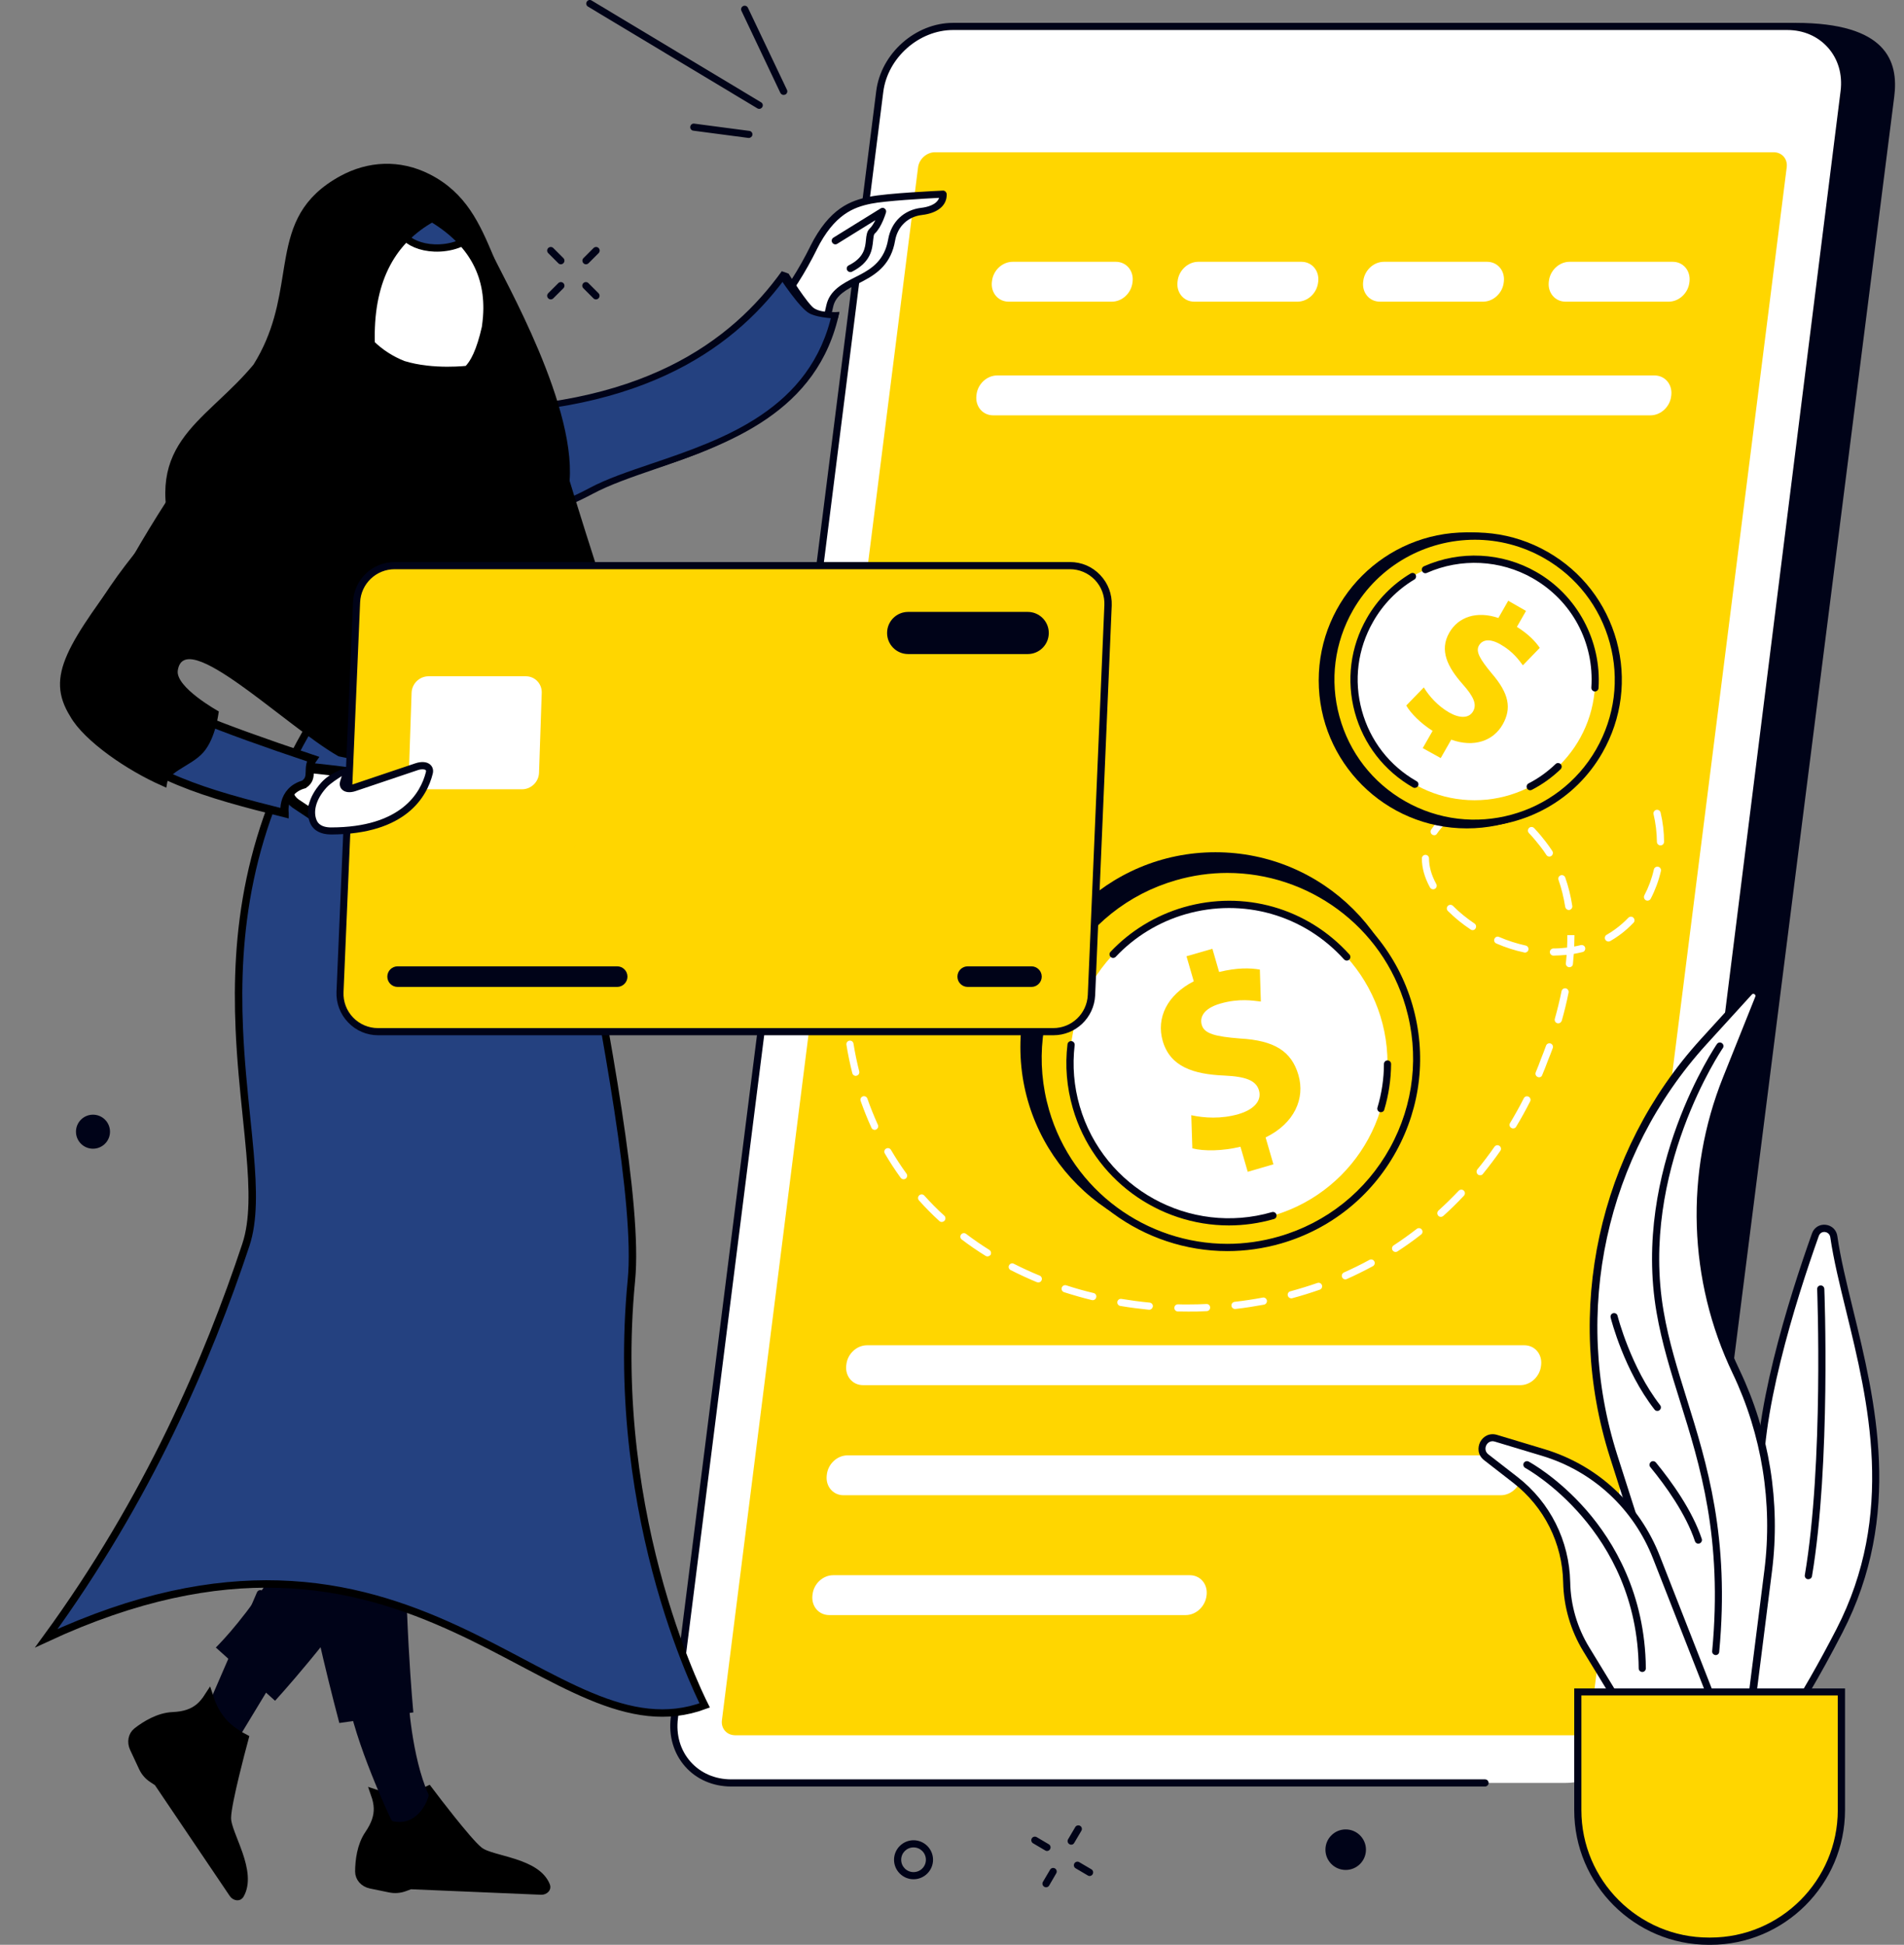 <svg width="186" height="190" viewBox="0 0 186 190" fill="none" xmlns="http://www.w3.org/2000/svg">
<rect x="0" y="0" width="186" height="190" fill="#808080" stroke="none"/>
<g clip-path="url(#clip0_2410_10347)">
<path d="M54.784 25.82C54.699 25.82 54.604 25.788 54.54 25.714L53.556 24.729C53.418 24.592 53.418 24.369 53.556 24.232C53.694 24.094 53.916 24.094 54.053 24.232L55.038 25.216C55.175 25.354 55.175 25.576 55.038 25.714C54.964 25.788 54.879 25.82 54.784 25.82Z" fill="#000318"/>
<path d="M58.214 29.25C58.129 29.25 58.034 29.218 57.97 29.144L56.986 28.159C56.848 28.021 56.848 27.799 56.986 27.662C57.123 27.524 57.346 27.524 57.483 27.662L58.468 28.646C58.605 28.784 58.605 29.006 58.468 29.144C58.394 29.218 58.309 29.25 58.214 29.25Z" fill="#000318"/>
<path d="M53.799 29.25C53.715 29.25 53.619 29.218 53.556 29.144C53.418 29.006 53.418 28.784 53.556 28.646L54.54 27.662C54.678 27.524 54.9 27.524 55.038 27.662C55.175 27.799 55.175 28.021 55.038 28.159L54.053 29.144C53.979 29.218 53.895 29.25 53.799 29.25Z" fill="#000318"/>
<path d="M57.241 25.82C57.156 25.82 57.061 25.788 56.997 25.714C56.86 25.576 56.86 25.354 56.997 25.216L57.982 24.232C58.119 24.094 58.342 24.094 58.479 24.232C58.617 24.369 58.617 24.592 58.479 24.729L57.495 25.714C57.421 25.788 57.325 25.82 57.241 25.82Z" fill="#000318"/>
<path d="M9.086 112.224C10.004 112.222 10.747 111.477 10.746 110.559C10.745 109.641 9.999 108.898 9.081 108.9C8.164 108.901 7.42 109.646 7.422 110.564C7.423 111.482 8.168 112.225 9.086 112.224Z" fill="#000318"/>
<path d="M89.243 183.595C88.195 183.595 87.337 182.738 87.337 181.69C87.337 180.642 88.195 179.784 89.243 179.784C90.291 179.784 91.148 180.642 91.148 181.69C91.148 182.738 90.291 183.595 89.243 183.595ZM89.243 180.483C88.576 180.483 88.036 181.023 88.036 181.69C88.036 182.357 88.576 182.897 89.243 182.897C89.91 182.897 90.45 182.357 90.45 181.69C90.45 181.023 89.91 180.483 89.243 180.483Z" fill="#000318"/>
<path d="M102.285 180.832C102.222 180.832 102.169 180.822 102.105 180.78L100.92 180.081C100.75 179.986 100.697 179.763 100.793 179.604C100.888 179.435 101.11 179.382 101.269 179.477L102.455 180.176C102.624 180.271 102.677 180.494 102.582 180.653C102.518 180.769 102.402 180.832 102.285 180.832Z" fill="#000318"/>
<path d="M106.445 183.278C106.382 183.278 106.329 183.267 106.265 183.225L105.08 182.526C104.91 182.431 104.858 182.209 104.953 182.05C105.048 181.88 105.27 181.828 105.429 181.923L106.615 182.621C106.784 182.717 106.837 182.939 106.742 183.098C106.678 183.214 106.562 183.278 106.445 183.278Z" fill="#000318"/>
<path d="M102.189 184.379C102.126 184.379 102.073 184.368 102.01 184.326C101.84 184.231 101.787 184.008 101.882 183.849L102.581 182.664C102.676 182.494 102.899 182.442 103.058 182.537C103.227 182.632 103.28 182.854 103.185 183.013L102.496 184.199C102.433 184.315 102.317 184.379 102.189 184.379Z" fill="#000318"/>
<path d="M104.647 180.218C104.583 180.218 104.53 180.208 104.467 180.165C104.297 180.07 104.244 179.848 104.34 179.689L105.038 178.503C105.133 178.334 105.356 178.281 105.515 178.376C105.684 178.472 105.737 178.694 105.642 178.853L104.943 180.038C104.879 180.165 104.763 180.218 104.647 180.218Z" fill="#000318"/>
<path d="M131.46 182.685C132.553 182.685 133.439 181.798 133.439 180.705C133.439 179.612 132.553 178.726 131.46 178.726C130.366 178.726 129.48 179.612 129.48 180.705C129.48 181.798 130.366 182.685 131.46 182.685Z" fill="#000318"/>
<path d="M76.549 9.273C76.422 9.273 76.295 9.199 76.231 9.072L72.431 1.059C72.346 0.889 72.42 0.678 72.6 0.593C72.77 0.508 72.981 0.582 73.066 0.762L76.877 8.776C76.962 8.945 76.888 9.157 76.708 9.242C76.655 9.252 76.602 9.273 76.549 9.273Z" fill="#000318"/>
<path d="M74.166 10.639C74.103 10.639 74.039 10.618 73.986 10.586L57.44 0.646C57.271 0.55 57.218 0.328 57.324 0.169C57.419 -2.57364e-05 57.641 -0.053 57.8 0.053L74.346 9.993C74.516 10.089 74.569 10.311 74.463 10.47C74.399 10.575 74.283 10.639 74.166 10.639Z" fill="#000318"/>
<path d="M73.15 13.476C73.14 13.476 73.118 13.476 73.108 13.476L67.73 12.767C67.54 12.746 67.402 12.566 67.434 12.375C67.455 12.185 67.635 12.047 67.826 12.079L73.203 12.788C73.394 12.809 73.531 12.989 73.5 13.18C73.478 13.349 73.32 13.476 73.15 13.476Z" fill="#000318"/>
<path d="M157.829 173.877L154.135 173.771L76.337 173.877C72.823 173.877 70.335 171.051 70.779 167.557L90.851 9.453C91.295 5.96 94.503 3.133 98.007 3.133L175.402 2.234C184.284 2.234 185.491 5.971 185.046 9.453L164.985 167.557C164.541 171.051 161.344 173.877 157.829 173.877Z" fill="#000318"/>
<path d="M152.927 174.184H71.435C67.92 174.184 65.433 171.337 65.877 167.833L85.938 8.945C86.382 5.441 89.59 2.594 93.094 2.594H174.586C178.101 2.594 180.588 5.441 180.144 8.945L160.083 167.833C159.639 171.337 156.431 174.184 152.927 174.184Z" fill="white"/>
<path d="M70.524 168.055L89.685 16.345C89.791 15.53 90.532 14.873 91.336 14.873H173.262C174.077 14.873 174.649 15.53 174.543 16.345L155.382 168.055C155.276 168.87 154.535 169.526 153.731 169.526H71.805C70.99 169.516 70.418 168.859 70.524 168.055Z" fill="#FFD600"/>
<path d="M134.661 9.922C135.687 8.965 135.836 7.457 134.995 6.555C134.153 5.653 132.64 5.698 131.613 6.655C130.587 7.612 130.438 9.119 131.279 10.021C132.12 10.923 133.634 10.879 134.661 9.922Z" fill="white"/>
<path d="M145.072 174.534H71.435C69.646 174.534 68.037 173.835 66.925 172.575C65.803 171.294 65.306 169.6 65.528 167.79L85.599 8.892C86.065 5.219 89.431 2.234 93.105 2.234H174.597C176.386 2.234 177.995 2.932 179.107 4.192C180.229 5.473 180.726 7.167 180.504 8.977L166.668 119.38C166.647 119.57 166.467 119.708 166.276 119.687C166.086 119.666 165.948 119.486 165.969 119.295L179.805 8.892C180.006 7.283 179.572 5.78 178.577 4.658C177.593 3.546 176.185 2.932 174.597 2.932H93.105C89.77 2.932 86.711 5.642 86.287 8.977L66.227 167.875C66.025 169.484 66.46 170.987 67.455 172.109C68.439 173.221 69.847 173.835 71.435 173.835H145.072C145.263 173.835 145.422 173.994 145.422 174.184C145.422 174.375 145.263 174.534 145.072 174.534Z" fill="#000318"/>
<path d="M108.613 29.472H98.535C97.519 29.472 96.789 28.614 96.894 27.566L96.905 27.482C97.011 26.423 97.911 25.576 98.927 25.576H109.005C110.021 25.576 110.752 26.434 110.646 27.482L110.635 27.566C110.529 28.625 109.63 29.472 108.613 29.472Z" fill="white"/>
<path d="M161.237 40.577H97.022C96.005 40.577 95.275 39.719 95.381 38.671L95.391 38.587C95.497 37.528 96.397 36.681 97.413 36.681H161.629C162.645 36.681 163.376 37.539 163.27 38.587L163.259 38.671C163.153 39.73 162.243 40.577 161.237 40.577Z" fill="white"/>
<path d="M148.522 135.323H84.307C83.29 135.323 82.56 134.465 82.666 133.417L82.677 133.333C82.782 132.274 83.682 131.427 84.698 131.427H148.914C149.93 131.427 150.661 132.284 150.555 133.333L150.544 133.417C150.438 134.465 149.539 135.323 148.522 135.323Z" fill="white"/>
<path d="M146.616 146.078H82.401C81.384 146.078 80.654 145.221 80.76 144.173L80.77 144.088C80.876 143.03 81.776 142.183 82.792 142.183H147.008C148.024 142.183 148.754 143.04 148.649 144.088L148.638 144.173C148.532 145.221 147.622 146.078 146.616 146.078Z" fill="white"/>
<path d="M115.832 157.786H81.004C79.988 157.786 79.257 156.929 79.363 155.881L79.374 155.796C79.48 154.738 80.379 153.891 81.396 153.891H116.235C117.251 153.891 117.981 154.748 117.876 155.796L117.865 155.881C117.749 156.929 116.849 157.786 115.832 157.786Z" fill="white"/>
<path d="M126.746 29.472H116.668C115.652 29.472 114.921 28.614 115.027 27.566L115.038 27.482C115.144 26.423 116.044 25.576 117.06 25.576H127.138C128.154 25.576 128.885 26.434 128.779 27.482L128.768 27.566C128.662 28.625 127.762 29.472 126.746 29.472Z" fill="white"/>
<path d="M144.881 29.472H134.803C133.787 29.472 133.056 28.614 133.162 27.566L133.173 27.482C133.279 26.423 134.178 25.576 135.195 25.576H145.273C146.289 25.576 147.019 26.434 146.913 27.482L146.903 27.566C146.797 28.625 145.887 29.472 144.881 29.472Z" fill="white"/>
<path d="M163.016 29.472H152.938C151.921 29.472 151.191 28.614 151.297 27.566L151.307 27.482C151.413 26.423 152.313 25.576 153.329 25.576H163.407C164.424 25.576 165.154 26.434 165.048 27.482L165.038 27.566C164.932 28.625 164.021 29.472 163.016 29.472Z" fill="white"/>
<path d="M165.175 178.535C165.175 178.535 170.68 176.82 179.689 159.343C187.3 144.596 180.515 130.347 179.149 120.809C179.011 119.835 177.678 119.697 177.349 120.618C175.073 127.023 171.4 138.668 171.993 145.845C172.85 156.188 165.175 178.535 165.175 178.535Z" fill="white"/>
<path d="M165.175 178.885C165.08 178.885 164.995 178.842 164.921 178.779C164.826 178.683 164.794 178.546 164.836 178.419C164.91 178.196 172.469 156.018 171.633 145.877C171.029 138.625 174.745 126.864 177.01 120.502C177.211 119.93 177.741 119.592 178.344 119.655C178.948 119.719 179.403 120.163 179.487 120.756C179.794 122.905 180.387 125.329 181.012 127.891C183.203 136.847 185.934 147.984 179.985 159.501C171.008 176.905 165.493 178.789 165.27 178.863C165.249 178.884 165.217 178.885 165.175 178.885ZM178.217 120.354C178.016 120.354 177.783 120.46 177.677 120.745C175.433 127.055 171.749 138.7 172.342 145.824C173.115 155.108 167.186 173.634 165.789 177.826C167.546 176.725 172.416 172.692 179.382 159.194C185.204 147.909 182.505 136.91 180.345 128.071C179.71 125.488 179.117 123.053 178.799 120.872C178.746 120.534 178.492 120.386 178.281 120.364C178.259 120.354 178.238 120.354 178.217 120.354Z" fill="#000318"/>
<path d="M172.733 153.452L170.825 168.543L165.709 167.559L157.636 142.27C153.135 128.158 156.493 112.694 166.427 101.773L170.852 96.915L170.853 96.914C171.283 96.439 172.065 96.909 171.815 97.527L171.815 97.528L168.671 105.383C164.969 114.627 165.3 125.026 169.601 134.013C172.482 140.056 173.571 146.801 172.733 153.452C172.733 153.452 172.733 153.452 172.733 153.452Z" fill="white" stroke="#000318" stroke-width="0.75"/>
<path d="M168.616 169.495L161.82 152.144C159.882 147.211 155.817 143.442 150.778 141.918L146.142 140.52C145.019 140.182 144.257 141.664 145.189 142.383L148.036 144.596C151.128 146.999 152.97 150.672 153.044 154.6C153.097 156.908 153.753 159.162 154.949 161.131L159.554 168.679L168.616 169.495Z" fill="white"/>
<path d="M168.616 169.844C168.605 169.844 168.595 169.844 168.584 169.844L159.533 169.029C159.427 169.018 159.321 168.955 159.268 168.859L154.663 161.312C153.435 159.29 152.758 156.971 152.705 154.61C152.631 150.768 150.852 147.221 147.835 144.871L144.988 142.659C144.342 142.161 144.331 141.41 144.596 140.88C144.86 140.362 145.475 139.949 146.247 140.182L150.884 141.579C156.061 143.146 160.168 146.946 162.148 152.017L168.944 169.368C168.986 169.484 168.976 169.611 168.902 169.706C168.828 169.791 168.722 169.844 168.616 169.844ZM159.766 168.341L168.076 169.082L161.481 152.26C159.575 147.391 155.627 143.739 150.662 142.235L146.025 140.838C145.612 140.711 145.316 140.954 145.199 141.187C145.072 141.431 145.051 141.822 145.4 142.087L148.248 144.3C151.434 146.777 153.308 150.524 153.393 154.579C153.435 156.823 154.081 159.025 155.246 160.93L159.766 168.341Z" fill="#000318"/>
<path d="M167.61 161.693C167.599 161.693 167.588 161.693 167.578 161.693C167.387 161.671 167.239 161.502 167.26 161.312C168.298 150.249 166.075 143.135 164.106 136.847C163.195 133.936 162.338 131.183 161.83 128.23C159.416 114.246 167.641 102.114 167.726 101.997C167.832 101.839 168.054 101.796 168.213 101.913C168.372 102.019 168.414 102.241 168.298 102.4C168.213 102.516 160.157 114.426 162.518 128.113C163.015 131.025 163.873 133.756 164.772 136.646C166.752 142.998 168.996 150.186 167.948 161.386C167.938 161.555 167.79 161.693 167.61 161.693Z" fill="#000318"/>
<path d="M165.905 150.81C165.757 150.81 165.619 150.715 165.577 150.567C164.698 147.92 162.729 145.168 161.215 143.326C161.088 143.178 161.12 142.955 161.268 142.828C161.417 142.701 161.639 142.733 161.766 142.881C163.311 144.765 165.333 147.592 166.244 150.344C166.307 150.524 166.201 150.725 166.022 150.789C165.979 150.8 165.947 150.81 165.905 150.81Z" fill="#000318"/>
<path d="M176.66 154.283C176.639 154.283 176.618 154.283 176.597 154.283C176.406 154.251 176.279 154.071 176.311 153.88C178.164 142.955 177.518 126.113 177.518 125.943C177.507 125.753 177.655 125.583 177.857 125.583H177.867C178.058 125.583 178.206 125.732 178.217 125.922C178.227 126.092 178.862 142.998 177.01 153.997C176.978 154.166 176.83 154.283 176.66 154.283Z" fill="#000318"/>
<path d="M160.433 163.344C160.242 163.344 160.083 163.185 160.083 162.995C159.956 149.423 149.105 143.474 149 143.41C148.83 143.315 148.767 143.103 148.851 142.934C148.947 142.765 149.158 142.701 149.328 142.786C149.444 142.849 152.197 144.342 155.012 147.581C157.606 150.577 160.708 155.669 160.782 162.974C160.782 163.185 160.634 163.344 160.433 163.344Z" fill="#000318"/>
<path d="M161.903 137.842C161.798 137.842 161.692 137.8 161.628 137.705C158.664 133.904 157.394 128.929 157.341 128.717C157.298 128.526 157.404 128.336 157.595 128.293C157.785 128.251 157.976 128.357 158.018 128.548C158.029 128.6 159.31 133.597 162.179 137.281C162.295 137.429 162.274 137.652 162.115 137.768C162.062 137.821 161.988 137.842 161.903 137.842Z" fill="#000318"/>
<path d="M167.081 189.651H166.933C159.861 189.651 154.134 183.924 154.134 176.852V165.302H179.88V176.852C179.88 183.913 174.153 189.651 167.081 189.651Z" fill="#FFD600"/>
<path d="M167.081 190H166.933C159.681 190 153.785 184.103 153.785 176.852V164.953H180.239V176.852C180.229 184.093 174.332 190 167.081 190ZM154.483 165.641V176.841C154.483 183.712 160.073 189.291 166.933 189.291H167.081C173.951 189.291 179.53 183.701 179.53 176.841V165.641H154.483Z" fill="#000318"/>
<path d="M177.36 169.95H156.654C156.463 169.95 156.304 169.791 156.304 169.601C156.304 169.41 156.463 169.251 156.654 169.251H177.36C177.551 169.251 177.709 169.41 177.709 169.601C177.709 169.791 177.551 169.95 177.36 169.95Z" fill="#FFD600"/>
<path d="M116.108 128.135C115.759 128.135 115.41 128.135 115.06 128.124C114.87 128.124 114.711 127.955 114.722 127.764C114.722 127.574 114.88 127.425 115.071 127.425H115.082C115.431 127.436 115.791 127.446 116.14 127.436C116.712 127.436 117.283 127.425 117.855 127.394C118.056 127.383 118.215 127.531 118.215 127.732C118.226 127.923 118.077 128.092 117.876 128.092C117.283 128.124 116.691 128.145 116.108 128.135ZM112.266 127.955C112.255 127.955 112.244 127.955 112.234 127.955C111.302 127.859 110.36 127.743 109.439 127.584C109.249 127.552 109.122 127.372 109.153 127.182C109.185 126.991 109.365 126.864 109.556 126.896C110.466 127.044 111.387 127.171 112.308 127.256C112.499 127.277 112.636 127.446 112.626 127.637C112.594 127.817 112.446 127.955 112.266 127.955ZM120.65 127.88C120.47 127.88 120.322 127.753 120.301 127.573C120.279 127.383 120.417 127.203 120.608 127.182C121.528 127.076 122.449 126.938 123.349 126.769C123.54 126.727 123.72 126.854 123.762 127.044C123.794 127.235 123.677 127.415 123.487 127.457C122.566 127.626 121.634 127.775 120.692 127.88C120.682 127.88 120.66 127.88 120.65 127.88ZM106.75 127.023C106.718 127.023 106.697 127.023 106.666 127.012C105.745 126.79 104.834 126.525 103.945 126.24C103.765 126.176 103.659 125.986 103.723 125.795C103.786 125.615 103.977 125.509 104.167 125.573C105.035 125.859 105.935 126.113 106.835 126.324C107.025 126.367 107.142 126.557 107.089 126.748C107.057 126.907 106.909 127.023 106.75 127.023ZM126.144 126.843C125.985 126.843 125.848 126.737 125.805 126.578C125.752 126.388 125.869 126.197 126.049 126.155C126.949 125.911 127.838 125.636 128.695 125.34C128.875 125.276 129.076 125.372 129.14 125.552C129.203 125.732 129.108 125.933 128.928 125.996C128.05 126.303 127.139 126.589 126.229 126.832C126.208 126.843 126.176 126.843 126.144 126.843ZM101.436 125.287C101.394 125.287 101.351 125.276 101.298 125.266C100.43 124.906 99.562 124.504 98.726 124.08C98.557 123.995 98.483 123.784 98.578 123.614C98.662 123.445 98.874 123.371 99.044 123.466C99.859 123.879 100.706 124.271 101.563 124.62C101.743 124.694 101.828 124.895 101.754 125.075C101.701 125.213 101.574 125.287 101.436 125.287ZM131.427 124.99C131.289 124.99 131.162 124.916 131.109 124.779C131.035 124.599 131.109 124.398 131.289 124.313C132.125 123.942 132.962 123.53 133.777 123.085C133.946 122.99 134.158 123.053 134.253 123.223C134.348 123.392 134.285 123.604 134.115 123.699C133.29 124.144 132.443 124.567 131.585 124.948C131.522 124.98 131.469 124.99 131.427 124.99ZM96.46 122.746C96.397 122.746 96.334 122.725 96.281 122.693C95.476 122.196 94.693 121.656 93.952 121.095C93.793 120.978 93.772 120.756 93.888 120.608C94.004 120.449 94.227 120.428 94.375 120.544C95.106 121.095 95.868 121.624 96.651 122.111C96.81 122.217 96.863 122.429 96.767 122.598C96.683 122.683 96.577 122.746 96.46 122.746ZM136.339 122.312C136.222 122.312 136.116 122.259 136.042 122.153C135.936 121.995 135.979 121.772 136.148 121.666C136.91 121.169 137.672 120.618 138.403 120.057C138.551 119.941 138.773 119.962 138.89 120.121C139.006 120.269 138.985 120.491 138.826 120.608C138.085 121.19 137.312 121.741 136.529 122.249C136.466 122.291 136.402 122.312 136.339 122.312ZM91.993 119.38C91.909 119.38 91.824 119.348 91.76 119.285C91.062 118.649 90.395 117.972 89.77 117.273C89.643 117.125 89.654 116.913 89.802 116.776C89.95 116.649 90.172 116.659 90.299 116.807C90.913 117.485 91.559 118.152 92.247 118.766C92.385 118.893 92.395 119.115 92.268 119.263C92.184 119.337 92.088 119.38 91.993 119.38ZM140.753 118.882C140.658 118.882 140.562 118.84 140.499 118.766C140.372 118.618 140.382 118.406 140.52 118.268C141.198 117.654 141.864 116.998 142.5 116.331C142.637 116.193 142.849 116.183 142.997 116.32C143.135 116.458 143.145 116.67 143.008 116.818C142.362 117.506 141.685 118.173 140.986 118.798C140.922 118.851 140.838 118.882 140.753 118.882ZM88.267 115.209C88.161 115.209 88.055 115.156 87.981 115.061C87.431 114.298 86.912 113.505 86.436 112.689C86.34 112.52 86.393 112.308 86.562 112.213C86.732 112.118 86.944 112.171 87.039 112.34C87.505 113.134 88.013 113.917 88.553 114.658C88.669 114.817 88.627 115.029 88.479 115.145C88.404 115.188 88.341 115.209 88.267 115.209ZM144.596 114.817C144.522 114.817 144.437 114.796 144.373 114.743C144.225 114.616 144.204 114.404 144.32 114.246C144.903 113.536 145.464 112.795 145.993 112.033C146.11 111.874 146.321 111.832 146.48 111.948C146.639 112.054 146.681 112.277 146.565 112.435C146.025 113.208 145.453 113.96 144.86 114.69C144.807 114.775 144.702 114.817 144.596 114.817ZM85.451 110.382C85.313 110.382 85.186 110.308 85.133 110.18C84.742 109.334 84.392 108.444 84.075 107.555C84.011 107.375 84.106 107.174 84.287 107.11C84.466 107.047 84.668 107.142 84.731 107.322C85.038 108.201 85.387 109.058 85.758 109.884C85.843 110.064 85.758 110.265 85.589 110.35C85.546 110.371 85.493 110.382 85.451 110.382ZM147.814 110.244C147.75 110.244 147.687 110.223 147.634 110.191C147.465 110.096 147.412 109.873 147.517 109.715C147.994 108.921 148.449 108.106 148.862 107.29C148.947 107.121 149.158 107.047 149.328 107.142C149.497 107.227 149.571 107.439 149.476 107.608C149.052 108.444 148.597 109.27 148.11 110.075C148.057 110.18 147.941 110.244 147.814 110.244ZM150.355 105.247C150.312 105.247 150.259 105.237 150.217 105.216C150.037 105.141 149.952 104.94 150.026 104.76C150.217 104.295 150.397 103.839 150.566 103.374C150.725 102.971 150.884 102.58 151.032 102.156C151.096 101.976 151.297 101.881 151.477 101.944C151.657 102.008 151.752 102.209 151.688 102.389C151.53 102.813 151.381 103.215 151.212 103.617C151.043 104.072 150.863 104.549 150.662 105.014C150.619 105.173 150.492 105.247 150.355 105.247ZM83.598 105.11C83.44 105.11 83.302 105.004 83.26 104.845C83.037 103.945 82.836 103.014 82.688 102.071C82.656 101.881 82.783 101.701 82.974 101.669C83.164 101.637 83.344 101.764 83.376 101.955C83.524 102.876 83.715 103.786 83.937 104.665C83.98 104.856 83.874 105.046 83.683 105.089C83.662 105.099 83.63 105.11 83.598 105.11ZM152.228 99.975C152.197 99.975 152.165 99.975 152.133 99.965C151.942 99.912 151.837 99.721 151.89 99.531C152.144 98.62 152.366 97.721 152.546 96.831C152.588 96.641 152.768 96.524 152.959 96.556C153.149 96.599 153.266 96.778 153.234 96.969C153.054 97.869 152.832 98.79 152.567 99.721C152.514 99.87 152.377 99.975 152.228 99.975ZM153.319 94.492C153.308 94.492 153.297 94.492 153.276 94.492C153.086 94.471 152.948 94.301 152.969 94.111C153.001 93.835 153.022 93.56 153.043 93.285C152.62 93.327 152.186 93.349 151.752 93.359C151.561 93.359 151.403 93.2 151.403 93.01C151.403 92.819 151.561 92.66 151.752 92.66C152.207 92.66 152.652 92.629 153.086 92.576C153.107 92.205 153.107 91.845 153.107 91.496V91.358H153.806V91.496C153.806 91.814 153.795 92.142 153.784 92.47C154.007 92.427 154.218 92.385 154.43 92.332C154.621 92.29 154.811 92.406 154.854 92.586C154.896 92.777 154.79 92.967 154.6 93.01C154.314 93.084 154.028 93.137 153.742 93.19C153.721 93.518 153.689 93.857 153.657 94.185C153.647 94.354 153.499 94.492 153.319 94.492ZM148.978 93.063C148.957 93.063 148.925 93.063 148.904 93.052C147.994 92.862 147.073 92.565 146.173 92.174C145.993 92.099 145.908 91.888 145.993 91.718C146.067 91.538 146.279 91.454 146.448 91.538C147.306 91.909 148.184 92.184 149.042 92.375C149.232 92.417 149.349 92.597 149.307 92.787C149.285 92.946 149.137 93.063 148.978 93.063ZM157.13 91.983C157.013 91.983 156.886 91.919 156.823 91.803C156.727 91.634 156.78 91.422 156.95 91.327C157.5 91.009 158.019 90.638 158.495 90.215C158.686 90.046 158.887 89.855 159.067 89.665C159.205 89.527 159.427 89.516 159.564 89.654C159.702 89.792 159.713 90.014 159.575 90.151C159.374 90.363 159.173 90.554 158.961 90.744C158.453 91.2 157.892 91.602 157.299 91.941C157.246 91.962 157.183 91.983 157.13 91.983ZM143.855 90.871C143.791 90.871 143.717 90.85 143.664 90.808C142.838 90.257 142.097 89.654 141.441 88.998C141.303 88.86 141.303 88.638 141.441 88.5C141.579 88.362 141.801 88.362 141.939 88.5C142.553 89.125 143.262 89.696 144.045 90.226C144.204 90.332 144.246 90.554 144.14 90.713C144.077 90.818 143.971 90.871 143.855 90.871ZM153.255 88.902C153.086 88.902 152.938 88.775 152.906 88.606C152.758 87.674 152.535 86.775 152.249 85.959C152.186 85.779 152.281 85.578 152.461 85.515C152.641 85.451 152.842 85.546 152.906 85.727C153.213 86.595 153.446 87.526 153.594 88.5C153.626 88.691 153.488 88.871 153.298 88.902C153.287 88.902 153.266 88.902 153.255 88.902ZM160.941 87.992C160.888 87.992 160.835 87.981 160.782 87.95C160.613 87.854 160.549 87.653 160.634 87.473C161.047 86.69 161.364 85.832 161.565 84.943C161.608 84.753 161.798 84.636 161.989 84.678C162.179 84.721 162.296 84.911 162.253 85.102C162.031 86.055 161.692 86.965 161.258 87.801C161.195 87.918 161.068 87.992 160.941 87.992ZM140.001 86.88C139.874 86.88 139.758 86.817 139.694 86.7C139.165 85.737 138.9 84.784 138.9 83.863C138.9 83.673 139.059 83.514 139.25 83.514C139.44 83.514 139.599 83.673 139.599 83.863C139.599 84.657 139.832 85.504 140.308 86.362C140.404 86.531 140.34 86.743 140.171 86.838C140.107 86.87 140.054 86.88 140.001 86.88ZM151.36 83.683C151.244 83.683 151.127 83.63 151.064 83.525C150.873 83.228 150.672 82.942 150.45 82.667C150.206 82.36 149.836 81.884 149.359 81.386C149.222 81.249 149.232 81.026 149.37 80.889C149.508 80.751 149.73 80.762 149.868 80.899C150.365 81.418 150.746 81.905 151 82.233C151.233 82.529 151.445 82.837 151.646 83.144C151.752 83.302 151.699 83.525 151.54 83.63C151.487 83.662 151.424 83.683 151.36 83.683ZM162.211 82.593C162.02 82.593 161.862 82.434 161.862 82.244C161.851 81.344 161.745 80.433 161.534 79.544C161.491 79.354 161.608 79.163 161.798 79.121C161.989 79.078 162.179 79.195 162.222 79.385C162.444 80.328 162.56 81.291 162.56 82.233C162.56 82.434 162.412 82.593 162.211 82.593ZM140.107 81.598C140.044 81.598 139.97 81.577 139.906 81.534C139.747 81.428 139.705 81.206 139.811 81.047C140.361 80.243 141.102 79.544 141.949 79.047C142.119 78.951 142.33 79.004 142.426 79.174C142.521 79.343 142.468 79.555 142.299 79.65C141.536 80.095 140.869 80.719 140.382 81.439C140.329 81.545 140.224 81.598 140.107 81.598ZM147.454 79.724C147.39 79.724 147.338 79.714 147.274 79.682C146.448 79.205 145.612 78.962 144.786 78.951C144.596 78.951 144.437 78.793 144.437 78.602C144.437 78.412 144.596 78.253 144.786 78.253C145.728 78.263 146.681 78.538 147.613 79.078C147.782 79.174 147.835 79.385 147.74 79.555C147.697 79.661 147.57 79.724 147.454 79.724Z" fill="white"/>
<path d="M118.734 121.328C129.258 121.328 137.789 112.806 137.789 102.294C137.789 91.782 129.258 83.26 118.734 83.26C108.21 83.26 99.679 91.782 99.679 102.294C99.679 112.806 108.21 121.328 118.734 121.328Z" fill="#000318"/>
<path d="M119.899 121.878C130.107 121.878 138.382 113.608 138.382 103.405C138.382 93.203 130.107 84.933 119.899 84.933C109.691 84.933 101.416 93.203 101.416 103.405C101.416 113.608 109.691 121.878 119.899 121.878Z" fill="#FFD600"/>
<path d="M119.909 122.227C111.736 122.227 104.199 116.871 101.806 108.645C100.409 103.818 100.97 98.737 103.394 94.333C105.819 89.929 109.82 86.732 114.647 85.335C124.619 82.445 135.089 88.204 137.979 98.176C139.377 103.003 138.815 108.084 136.391 112.488C133.967 116.892 129.965 120.089 125.138 121.486C123.402 121.984 121.634 122.227 119.909 122.227ZM119.898 85.282C118.236 85.282 116.542 85.515 114.859 86.002C110.212 87.346 106.358 90.427 104.019 94.661C101.679 98.896 101.139 103.797 102.484 108.444C104.781 116.363 112.043 121.518 119.909 121.518C121.571 121.518 123.264 121.285 124.948 120.798C129.595 119.454 133.448 116.373 135.788 112.139C138.127 107.894 138.667 103.003 137.323 98.356C135.026 90.437 127.764 85.282 119.898 85.282Z" fill="#000318"/>
<path d="M120.036 119.369C128.601 119.369 135.544 112.431 135.544 103.871C135.544 95.312 128.601 88.373 120.036 88.373C111.47 88.373 104.527 95.312 104.527 103.871C104.527 112.431 111.47 119.369 120.036 119.369Z" fill="white"/>
<path d="M134.899 108.656C134.867 108.656 134.835 108.656 134.793 108.646C134.613 108.593 134.507 108.391 134.56 108.212C134.973 106.825 135.195 105.385 135.195 103.945C135.195 103.755 135.354 103.596 135.545 103.596C135.735 103.596 135.894 103.755 135.894 103.945C135.883 105.459 135.661 106.962 135.227 108.413C135.195 108.561 135.058 108.656 134.899 108.656Z" fill="#000318"/>
<path d="M131.564 93.846C131.469 93.846 131.373 93.804 131.299 93.73C127.372 89.379 121.433 87.696 115.812 89.315C113.208 90.067 110.847 91.507 108.994 93.476C108.857 93.613 108.645 93.624 108.497 93.486C108.359 93.349 108.349 93.137 108.486 92.989C110.424 90.935 112.89 89.432 115.621 88.638C121.507 86.933 127.721 88.701 131.829 93.253C131.956 93.401 131.945 93.613 131.808 93.751C131.733 93.814 131.649 93.846 131.564 93.846Z" fill="#000318"/>
<path d="M120.046 119.719C113.165 119.719 106.814 115.209 104.802 108.275C104.209 106.221 104.029 104.115 104.283 102.019C104.305 101.828 104.485 101.69 104.675 101.712C104.866 101.733 105.003 101.913 104.982 102.103C104.749 104.115 104.908 106.126 105.48 108.084C107.809 116.109 116.235 120.745 124.26 118.417C124.439 118.364 124.641 118.469 124.694 118.66C124.746 118.851 124.641 119.041 124.45 119.094C122.979 119.518 121.497 119.719 120.046 119.719Z" fill="#000318"/>
<path d="M121.889 114.478L121.18 112.033C119.433 112.456 117.623 112.478 116.479 112.192L116.374 108.952C117.633 109.228 119.306 109.334 120.979 108.847C122.45 108.423 123.286 107.566 122.99 106.528C122.704 105.554 121.698 105.173 119.602 105.078C116.575 104.951 114.32 104.21 113.589 101.712C112.933 99.446 114.013 97.202 116.617 95.868L115.908 93.423L118.438 92.692L119.094 94.958C120.841 94.534 122.111 94.555 123.075 94.725L123.17 97.848C122.418 97.763 121.063 97.509 119.2 98.049C117.527 98.536 117.189 99.414 117.4 100.134C117.644 100.981 118.703 101.267 121.137 101.457C124.514 101.648 126.166 102.707 126.843 105.025C127.51 107.322 126.452 109.746 123.636 111.123L124.398 113.748L121.889 114.478Z" fill="#FFD600"/>
<path d="M143.295 80.931C151.287 80.931 157.766 74.457 157.766 66.47C157.766 58.484 151.287 52.01 143.295 52.01C135.303 52.01 128.824 58.484 128.824 66.47C128.824 74.457 135.303 80.931 143.295 80.931Z" fill="#000318"/>
<path d="M144.046 80.434C151.799 80.434 158.084 74.154 158.084 66.407C158.084 58.66 151.799 52.38 144.046 52.38C136.294 52.38 130.009 58.66 130.009 66.407C130.009 74.154 136.294 80.434 144.046 80.434Z" fill="#FFD600"/>
<path d="M144.026 80.772C141.602 80.772 139.156 80.158 136.912 78.877C133.578 76.972 131.185 73.881 130.169 70.175C129.163 66.47 129.65 62.596 131.556 59.261C135.494 52.38 144.301 49.977 151.182 53.915C154.517 55.821 156.909 58.912 157.926 62.617C158.931 66.322 158.444 70.197 156.539 73.531C153.892 78.179 149.023 80.772 144.026 80.772ZM144.079 52.73C139.326 52.73 134.7 55.207 132.17 59.611C130.359 62.786 129.883 66.47 130.846 69.996C131.81 73.521 134.086 76.464 137.261 78.274C143.814 82.021 152.188 79.735 155.935 73.193C157.746 70.017 158.222 66.333 157.259 62.808C156.295 59.282 154.019 56.34 150.843 54.529C148.705 53.312 146.376 52.73 144.079 52.73Z" fill="#000318"/>
<path d="M144.048 78.179C150.555 78.179 155.83 72.908 155.83 66.407C155.83 59.906 150.555 54.635 144.048 54.635C137.54 54.635 132.265 59.906 132.265 66.407C132.265 72.908 137.54 78.179 144.048 78.179Z" fill="white"/>
<path d="M149.477 77.205C149.35 77.205 149.223 77.131 149.17 77.014C149.085 76.845 149.149 76.633 149.318 76.538C150.292 76.04 151.181 75.395 151.964 74.643C152.102 74.505 152.324 74.516 152.462 74.654C152.6 74.791 152.589 75.013 152.451 75.151C151.615 75.956 150.673 76.633 149.646 77.162C149.593 77.184 149.54 77.205 149.477 77.205Z" fill="#000318"/>
<path d="M155.807 67.55C155.797 67.55 155.786 67.55 155.786 67.55C155.596 67.54 155.447 67.37 155.458 67.18C155.754 62.776 153.563 58.679 149.72 56.488C146.566 54.688 142.712 54.498 139.388 55.969C139.208 56.054 139.007 55.969 138.923 55.789C138.848 55.609 138.923 55.408 139.103 55.323C142.628 53.757 146.725 53.958 150.07 55.874C154.082 58.16 156.464 62.617 156.157 67.222C156.146 67.413 155.987 67.55 155.807 67.55Z" fill="#000318"/>
<path d="M138.203 76.972C138.14 76.972 138.087 76.961 138.034 76.929C135.218 75.32 133.206 72.716 132.349 69.593C131.502 66.47 131.915 63.199 133.524 60.394C134.551 58.594 136.033 57.08 137.811 56.022C137.981 55.926 138.192 55.98 138.288 56.138C138.383 56.308 138.33 56.519 138.171 56.615C136.499 57.61 135.101 59.039 134.138 60.743C132.624 63.39 132.232 66.47 133.037 69.413C133.842 72.356 135.736 74.812 138.394 76.326C138.563 76.421 138.616 76.633 138.521 76.802C138.447 76.908 138.319 76.972 138.203 76.972Z" fill="#000318"/>
<path d="M138.986 73.087L139.949 71.403C138.795 70.673 137.821 69.699 137.376 68.926L139.091 67.158C139.6 67.995 140.436 68.958 141.579 69.614C142.585 70.186 143.506 70.197 143.908 69.487C144.289 68.82 143.972 68.069 142.913 66.873C141.389 65.158 140.595 63.527 141.579 61.812C142.468 60.256 144.268 59.663 146.375 60.373L147.338 58.69L149.074 59.684L148.185 61.241C149.339 61.971 149.995 62.67 150.419 63.294L148.767 64.999C148.418 64.544 147.836 63.665 146.565 62.945C145.411 62.289 144.755 62.575 144.48 63.062C144.141 63.644 144.554 64.374 145.729 65.793C147.412 67.741 147.698 69.201 146.788 70.789C145.888 72.367 144.003 73.065 141.77 72.261L140.743 74.061L138.986 73.087Z" fill="#FFD600"/>
<path d="M23.124 169.848C23.093 169.854 23.062 169.86 23.028 169.856C20.968 169.716 20.233 167.175 20.212 167.072C20.185 166.991 20.201 166.912 20.23 166.841C21.875 163.047 25.011 155.816 25.101 155.57C25.144 155.464 25.235 155.381 25.349 155.357C25.461 155.324 25.577 155.365 25.669 155.443L29.527 158.988C29.648 159.103 29.673 159.282 29.585 159.43L23.364 169.701C23.302 169.768 23.217 169.829 23.124 169.848Z" fill="#000318"/>
<path d="M15.505 174.152L15.455 174.078L15.381 174.029L14.908 173.716C14.514 173.456 14.201 173.093 14.001 172.666L13.117 170.772C12.844 170.186 12.972 169.543 13.426 169.192C14.286 168.527 15.553 167.768 16.866 167.709C18.034 167.66 18.851 167.374 19.491 166.844C19.845 166.55 20.131 166.191 20.39 165.79C20.622 166.513 20.97 167.281 21.521 167.995C22.106 168.768 22.968 169.375 23.834 169.833C23.626 170.605 23.258 172.001 22.918 173.412C22.718 174.244 22.526 175.084 22.383 175.806C22.242 176.513 22.14 177.14 22.13 177.533C22.118 177.779 22.165 178.045 22.234 178.307C22.305 178.575 22.406 178.869 22.52 179.173C22.604 179.398 22.694 179.628 22.786 179.863C22.95 180.28 23.12 180.714 23.277 181.174C23.771 182.623 24.019 184.024 23.397 185.088C23.344 185.178 23.269 185.213 23.166 185.204C23.05 185.193 22.91 185.121 22.817 184.983L15.505 174.152Z" fill="black" stroke="black" stroke-width="0.893"/>
<path d="M40.172 184.125L40.082 184.121L39.998 184.152L39.5 184.337C39.051 184.504 38.565 184.541 38.096 184.444L36.223 184.058C35.577 183.924 35.133 183.42 35.137 182.834C35.145 181.758 35.324 180.317 36.055 179.242C36.714 178.28 36.982 177.461 36.956 176.639C36.942 176.179 36.836 175.736 36.681 175.29C37.375 175.53 38.175 175.704 39.055 175.684C39.998 175.673 40.975 175.343 41.842 174.924C42.313 175.549 43.16 176.657 44.035 177.752C44.555 178.403 45.087 179.052 45.556 179.593C46.015 180.122 46.437 180.575 46.736 180.817C46.921 180.974 47.158 181.095 47.401 181.195C47.652 181.297 47.94 181.39 48.242 181.478C48.466 181.544 48.696 181.607 48.931 181.672C49.351 181.787 49.788 181.907 50.237 182.054C51.647 182.513 52.862 183.141 53.301 184.263C53.338 184.358 53.32 184.439 53.25 184.516C53.172 184.602 53.031 184.669 52.868 184.662L40.172 184.125Z" fill="black" stroke="black" stroke-width="0.893"/>
<path d="M39.015 178C38.825 178 38.635 177.979 38.426 177.937C38.331 177.916 38.255 177.853 38.207 177.759C38.065 177.456 34.625 170.219 33.874 165.398C33.855 165.294 33.884 165.189 33.95 165.116C34.017 165.043 34.102 164.991 34.197 165.001L39.576 165.21C39.661 165.21 39.747 165.252 39.804 165.325C39.861 165.398 39.889 165.493 39.88 165.587C39.861 165.89 40.222 171.652 41.837 175.26C41.875 175.344 41.875 175.427 41.856 175.511C41.59 176.431 40.687 178 39.015 178Z" fill="#000318"/>
<path d="M37.42 88.314C37.42 88.314 46.736 111.575 47.609 127.176C48.481 142.777 26.87 166.156 26.87 166.156L21.085 160.956C21.085 160.956 30.382 151.892 31.317 140.16C32.251 128.428 26.355 106.691 26.355 106.691L23.785 91.255L37.42 88.314Z" fill="#000318"/>
<path d="M26.279 88.828C26.279 88.828 21.166 123.074 33.149 168.33L40.38 167.293C40.38 167.293 36.484 127.722 45.821 106.803L47.906 87.897L26.279 88.828Z" fill="#000318"/>
<path d="M36.3 127.722C36.11 127.722 35.951 127.563 35.951 127.372C35.919 122.196 37.349 112.224 39.572 108.974C39.678 108.815 39.9 108.772 40.059 108.878C40.217 108.984 40.26 109.206 40.154 109.365C38.079 112.393 36.618 122.217 36.65 127.362C36.65 127.563 36.491 127.722 36.3 127.722Z" fill="white"/>
<path d="M92.142 18.97C92.142 18.97 86.722 19.214 85.017 19.563C83.239 19.934 81.27 20.643 79.47 24.242C77.67 27.841 70.117 41.725 44.869 40L41.869 48.5C41.869 48.5 75.869 47 81.069 29.916C81.386 28.424 82.836 27.852 84.191 27.143C85.462 26.476 86.753 25.565 87.124 23.438C87.41 21.786 88.627 20.812 90.056 20.653C91.019 20.537 92.184 20.103 92.142 18.97Z" fill="white"/>
<path d="M43.659 52.822C43.511 52.822 43.373 52.727 43.331 52.589L44.546 40.51C44.504 40.404 44.525 40.277 44.599 40.182C44.673 40.086 44.79 40.033 44.895 40.044C66.608 41.526 74.918 32.563 79.132 24.115L79.142 24.084C81.027 20.315 83.112 19.595 84.933 19.224C86.637 18.864 91.888 18.632 92.11 18.621C92.195 18.61 92.29 18.653 92.365 18.716C92.428 18.78 92.47 18.864 92.481 18.96C92.523 20.061 91.613 20.823 90.067 21.003C88.691 21.162 87.685 22.125 87.442 23.501C87.061 25.745 85.716 26.719 84.33 27.45C84.171 27.535 84.023 27.609 83.864 27.693C82.721 28.276 81.63 28.826 81.387 29.991C78.285 44.621 63.287 44.957 56.279 48.524C48.688 52.399 43.733 52.812 43.67 52.822C43.68 52.822 43.67 52.822 43.659 52.822ZM45.382 40.774L43.913 52.102C45.237 51.986 49.377 51.277 56.003 47.889C62.863 44.385 77.681 44.187 80.72 29.842C81.037 28.36 82.318 27.704 83.567 27.069C83.716 26.995 83.874 26.91 84.023 26.836C85.166 26.232 86.415 25.417 86.764 23.385C87.061 21.68 88.299 20.505 89.993 20.304C90.47 20.251 91.496 20.05 91.74 19.33C90.438 19.394 86.468 19.616 85.081 19.902C83.43 20.241 81.514 20.908 79.778 24.39L79.767 24.422C75.511 32.965 67.147 42.024 45.382 40.774Z" fill="#000318"/>
<path d="M83.07 26.582C82.943 26.582 82.816 26.508 82.752 26.391C82.668 26.222 82.731 26.01 82.911 25.925C84.425 25.163 84.52 24.21 84.594 23.438C84.637 23.004 84.679 22.591 84.975 22.316C85.177 22.125 85.356 21.818 85.515 21.511L81.789 23.819C81.63 23.925 81.408 23.872 81.302 23.702C81.196 23.533 81.249 23.321 81.418 23.215L86.034 20.357C86.161 20.283 86.32 20.283 86.426 20.378C86.542 20.463 86.595 20.611 86.553 20.759C86.531 20.823 86.129 22.199 85.452 22.824C85.346 22.919 85.325 23.205 85.293 23.501C85.208 24.348 85.081 25.618 83.218 26.55C83.176 26.571 83.123 26.582 83.07 26.582Z" fill="#000318"/>
<path d="M4.524 160.047C14.503 146.379 20.322 132.73 24.018 121.619L24.018 121.618C24.807 119.242 24.729 116.184 24.422 112.644C24.325 111.518 24.204 110.343 24.078 109.118C23.805 106.463 23.508 103.581 23.376 100.491C22.991 91.488 24.009 80.831 31.125 69.558L31.203 69.434L31.173 69.29C30.626 66.66 29.327 63.742 28.094 61.177L28.093 61.174C27.818 60.613 27.547 60.067 27.285 59.54C26.759 58.483 26.273 57.507 25.885 56.654C25.62 56.067 25.399 55.545 25.259 55.112C25.516 54.754 25.772 54.411 26.02 54.078C26.116 53.949 26.211 53.821 26.304 53.695L26.306 53.692C26.86 52.931 27.351 52.212 27.683 51.531L27.683 51.531L27.685 51.525C28.035 50.775 28.211 50.02 28.025 49.272L28.024 49.27C27.892 48.756 27.71 48.262 27.5 47.775L27.498 47.772C27.405 47.553 27.306 47.323 27.191 47.092C26.608 45.922 25.977 44.849 25.493 44.068C25.251 43.678 25.046 43.36 24.9 43.139C24.886 43.118 24.873 43.098 24.86 43.079C25.923 42.309 27.522 41.739 28.963 41.346C29.736 41.135 30.448 40.979 30.982 40.872C31.248 40.818 31.47 40.777 31.633 40.747C31.653 40.743 31.672 40.739 31.692 40.736C31.797 40.717 31.889 40.7 31.94 40.687C31.997 40.676 32.053 40.663 32.106 40.65C32.321 41.211 32.884 42.574 33.712 43.875C34.263 44.742 34.951 45.622 35.774 46.285C36.6 46.949 37.577 47.409 38.693 47.396C40.734 47.372 43.311 47.308 45.384 47.169C46.418 47.1 47.338 47.011 48.006 46.896C48.337 46.839 48.625 46.773 48.838 46.693C48.943 46.653 49.051 46.603 49.141 46.534C49.225 46.468 49.346 46.344 49.357 46.152C49.363 46.07 49.353 45.979 49.341 45.899C49.327 45.811 49.307 45.71 49.282 45.599C49.231 45.377 49.158 45.103 49.07 44.797C48.894 44.186 48.656 43.435 48.417 42.708C48.178 41.98 47.938 41.273 47.758 40.748C47.719 40.636 47.684 40.532 47.651 40.438C47.98 40.481 48.416 40.543 48.883 40.627L48.915 40.633H48.918C48.927 40.635 48.939 40.637 48.951 40.64C48.962 40.642 48.975 40.644 48.99 40.646C49.207 40.692 49.44 40.746 49.665 40.802L54.346 63.291C54.238 63.251 54.123 63.229 54.004 63.238C53.757 63.257 53.575 63.398 53.456 63.574C53.342 63.74 53.272 63.953 53.225 64.178C53.13 64.633 53.108 65.265 53.138 66.028C53.168 66.798 53.252 67.727 53.38 68.787C53.889 73.023 55.106 79.459 56.458 86.555L56.582 87.21C57.901 94.135 59.332 101.647 60.359 108.372C61.42 115.321 62.043 121.385 61.681 125.083L61.681 125.083C60.529 136.963 62.364 147.431 64.484 154.928C65.545 158.677 66.678 161.685 67.546 163.757C67.981 164.793 68.349 165.596 68.609 166.14C68.699 166.328 68.776 166.486 68.839 166.611C65.12 167.989 61.56 167.32 57.717 165.725C55.73 164.899 53.68 163.832 51.501 162.68C51.328 162.588 51.155 162.496 50.98 162.404C48.96 161.335 46.831 160.208 44.558 159.159C39.617 156.879 33.98 154.958 27.22 154.762C20.777 154.574 13.337 155.954 4.524 160.047Z" fill="#244180" stroke="black" stroke-width="0.727"/>
<path d="M30.369 79.5L28.869 78.5C27.269 77.3 28.869 75.667 29.869 75C30.035 75 31.169 75.1 34.369 75.5L32.869 76C31.669 76.4 30.702 78.5 30.369 79.5Z" fill="white" stroke="black"/>
<path d="M14.01 67.179L14.051 67.261L14.124 67.317C15.249 68.183 16.913 69.073 19.59 70.182C22.152 71.243 25.666 72.512 30.561 74.152C30.488 74.254 30.43 74.363 30.387 74.479C30.278 74.77 30.27 75.081 30.264 75.325C30.263 75.341 30.263 75.357 30.262 75.373C30.255 75.646 30.243 75.862 30.166 76.066C30.099 76.243 29.974 76.435 29.699 76.63C28.591 76.932 28.063 77.67 27.873 78.41C27.78 78.778 27.77 79.14 27.803 79.445C27.803 79.445 27.803 79.446 27.803 79.446C20.131 77.525 14.391 75.978 8.638 70.705C7.188 69.376 6.853 67.471 7.372 65.16C7.893 62.84 9.263 60.181 11.119 57.471C14.746 52.172 20.149 46.785 24.334 43.532C25.472 44.674 26.401 45.644 27.091 46.534C27.831 47.488 28.271 48.317 28.411 49.13C28.686 50.726 27.834 52.468 25.085 55.217L25.073 55.228L25.067 55.235C20.55 59.752 17.759 62.543 16.119 64.245C15.3 65.095 14.76 65.683 14.432 66.083C14.271 66.281 14.148 66.448 14.071 66.588C14.033 66.657 13.995 66.737 13.975 66.823C13.955 66.907 13.941 67.041 14.01 67.179Z" fill="#244180" stroke="black" stroke-width="0.8"/>
<path d="M43.369 51.5L44.369 40.5L50.369 40L59.369 38.5L64.369 36.5L71.369 32.5L73.869 30L76.369 27L76.869 27.5L79.369 30.5L81.369 31V31.5C78.969 39.5 70.702 43.5 66.869 44.5C64.702 45.166 59.769 46.8 57.369 48C52.969 50.4 46.202 51.333 43.369 51.5Z" fill="#244180"/>
<path d="M76.369 26.5C71.476 33.294 62.657 40.037 44.158 39.858C44.052 39.854 43.938 39.909 43.868 40C43.799 40.091 43.784 40.209 43.832 40.304L43.175 51.759C43.224 51.884 43.366 51.964 43.514 51.956L43.525 51.955C43.527 51.955 43.541 51.953 43.564 51.95C44.138 51.878 50.813 52.038 57.919 48.235C59.566 47.355 61.688 46.624 63.993 45.829C71.102 43.378 79.95 40.327 82 30.483C81.87 30.48 81.73 30.488 81.59 30.495C81.515 30.499 81.417 30.494 81.305 30.481C79.26 40.001 70.624 42.931 63.669 45.291C61.366 46.072 59.247 46.791 57.612 47.667C51.153 51.128 45.05 51.105 43.733 51.282L44.68 40.503C63.26 40.498 72.122 33.632 77.037 26.739C76.835 26.654 76.612 26.573 76.369 26.5Z" fill="#000318"/>
<path d="M76.049 26.965L77.037 26.739C77.037 26.739 78.922 29.764 79.566 30.142C80.424 30.644 82 30.483 82 30.483L81.841 31.124C81.841 31.124 80.05 31.107 79.091 30.627C78.1 30.132 76.049 26.965 76.049 26.965Z" fill="#000318"/>
<path d="M47.847 25.099L47.848 25.1C47.983 25.419 48.292 26.02 48.704 26.823C48.947 27.297 49.226 27.841 49.528 28.44C50.348 30.068 51.349 32.131 52.288 34.367C53.227 36.604 54.1 39.008 54.666 41.319C55.234 43.635 55.488 45.832 55.209 47.666L55.204 47.699L55.206 47.733C55.25 48.928 54.738 51.315 53.603 54.058C52.474 56.788 50.747 59.823 48.406 62.317C46.066 64.81 43.124 66.75 39.56 67.327C36 67.904 31.77 67.129 26.832 64.104C22.717 61.565 19.077 57.615 17.701 53.877L17.701 53.877C16.727 51.242 16.404 49.18 16.526 47.482C16.646 45.791 17.209 44.437 18.044 43.218C18.884 41.991 19.998 40.901 21.23 39.735C21.339 39.632 21.449 39.528 21.559 39.424C22.692 38.354 23.903 37.212 25.032 35.856L25.047 35.838L25.06 35.818C27.058 32.626 27.552 29.558 27.991 26.83C28.08 26.279 28.166 25.741 28.263 25.218C28.551 23.658 28.923 22.239 29.675 20.957C30.424 19.683 31.562 18.523 33.415 17.508C36.014 16.095 38.989 15.92 41.794 17.33C45.264 19.085 46.549 22.028 47.847 25.099Z" fill="black" stroke="black" stroke-width="0.71"/>
<path d="M47.54 30.924L47.539 30.945L47.539 30.959C47.511 31.3 47.469 31.644 47.425 31.978L47.424 31.987L47.423 31.991L47.421 32L47.419 32.008C47.168 33.114 46.884 34.01 46.57 34.703C46.278 35.349 45.968 35.8 45.651 36.088C45.638 36.089 45.623 36.09 45.607 36.092C45.509 36.102 45.364 36.116 45.18 36.13C44.812 36.157 44.289 36.184 43.674 36.182C42.442 36.178 40.858 36.059 39.402 35.609C38.204 35.136 37.163 34.462 36.264 33.588C36.081 27.707 38.072 23.646 42.198 21.325C44.12 22.478 45.513 23.842 46.398 25.404C47.308 27.011 47.693 28.848 47.54 30.924Z" fill="white" stroke="black" stroke-width="0.71"/>
<path d="M42.974 24.223C41.549 24.294 40.33 23.866 39.66 23.252C40.392 22.517 41.24 21.876 42.215 21.337C43.394 22.049 44.37 22.832 45.149 23.694C44.551 23.986 43.806 24.182 42.974 24.223Z" fill="#244180" stroke="black" stroke-width="0.71"/>
<path d="M16.24 75.814C16.102 76.005 16.006 76.215 15.969 76.442C14.209 75.66 12.399 74.608 10.854 73.482C9.143 72.235 7.794 70.926 7.177 69.826L7.173 69.819L7.169 69.812C6.568 68.85 6.263 67.97 6.221 67.066C6.179 66.159 6.4 65.195 6.904 64.065C7.921 61.783 10.037 58.921 13.241 54.612L13.253 54.596L13.264 54.578C17.599 47.047 21.764 41.468 25.316 37.687C27.092 35.796 28.711 34.36 30.116 33.354C31.378 32.451 32.449 31.91 33.295 31.687C34.097 33.772 35.24 35.072 36.797 35.855C38.401 36.662 40.405 36.899 42.824 36.958C46.768 37.361 49.73 37.197 51.947 35.969C55.588 48.214 58.529 57.562 60.801 64.02C58.559 68.705 55.166 71.826 50.619 73.417C46.028 75.022 40.228 75.08 33.198 73.553C31.926 72.818 30.37 71.675 28.723 70.423C28.305 70.105 27.881 69.78 27.456 69.454C26.193 68.485 24.913 67.504 23.715 66.653C22.122 65.521 20.627 64.585 19.472 64.217C18.899 64.034 18.339 63.968 17.879 64.161C17.386 64.369 17.11 64.827 17.017 65.447C16.931 66.014 17.234 66.574 17.611 67.044C18 67.528 18.533 67.996 19.058 68.4C19.586 68.806 20.119 69.158 20.52 69.408C20.709 69.526 20.869 69.622 20.986 69.69C20.978 69.741 20.97 69.8 20.959 69.865C20.917 70.119 20.849 70.473 20.743 70.869C20.529 71.672 20.172 72.609 19.6 73.267C19.32 73.589 18.945 73.873 18.529 74.145C18.322 74.281 18.109 74.41 17.895 74.54L17.866 74.557C17.664 74.68 17.46 74.804 17.268 74.929C16.873 75.185 16.489 75.471 16.24 75.814Z" fill="black" stroke="black" stroke-width="0.71"/>
<path d="M102.899 100.791H36.947C34.83 100.791 33.136 99.023 33.221 96.906L34.84 58.816C34.925 56.826 36.566 55.249 38.567 55.249H104.529C106.646 55.249 108.34 57.017 108.255 59.134L106.625 97.223C106.54 99.213 104.9 100.791 102.899 100.791Z" fill="#FFD600"/>
<path d="M102.898 101.14H36.947C35.825 101.14 34.777 100.695 34.004 99.88C33.231 99.076 32.829 98.006 32.871 96.895L34.491 58.806C34.586 56.614 36.375 54.91 38.566 54.91H104.529C105.651 54.91 106.699 55.355 107.472 56.17C108.244 56.974 108.647 58.044 108.604 59.155L106.985 97.244C106.879 99.425 105.09 101.14 102.898 101.14ZM38.556 55.609C36.746 55.609 35.264 57.027 35.179 58.838L33.559 96.927C33.517 97.858 33.856 98.737 34.491 99.404C35.137 100.071 36.005 100.441 36.926 100.441H102.888C104.698 100.441 106.18 99.023 106.265 97.212L107.885 59.123C107.927 58.192 107.588 57.313 106.953 56.646C106.307 55.979 105.439 55.609 104.518 55.609H38.556Z" fill="#000318"/>
<path d="M50.995 77.109H41.499C40.61 77.109 39.922 76.389 39.943 75.5L40.208 67.677C40.239 66.788 40.98 66.068 41.87 66.068H51.365C52.255 66.068 52.943 66.788 52.922 67.677L52.657 75.5C52.625 76.389 51.884 77.109 50.995 77.109Z" fill="white"/>
<path d="M60.29 96.418H38.843C38.292 96.418 37.837 95.974 37.837 95.413C37.837 94.862 38.282 94.407 38.843 94.407H60.29C60.841 94.407 61.296 94.852 61.296 95.413C61.296 95.963 60.841 96.418 60.29 96.418Z" fill="#000318"/>
<path d="M100.761 96.418H94.536C93.986 96.418 93.53 95.974 93.53 95.413C93.53 94.862 93.975 94.407 94.536 94.407H100.761C101.311 94.407 101.766 94.852 101.766 95.413C101.766 95.963 101.311 96.418 100.761 96.418Z" fill="#000318"/>
<path d="M51.259 86.34H40.525C39.879 86.34 39.371 85.811 39.392 85.155L39.456 83.186C39.477 82.529 40.017 82 40.673 82H51.418C52.064 82 52.572 82.529 52.551 83.186L52.487 85.155C52.456 85.8 51.916 86.34 51.259 86.34Z" fill="#FFD600"/>
<path d="M67.891 86.34H57.146C56.5 86.34 55.992 85.811 56.013 85.155L56.077 83.186C56.098 82.529 56.638 82 57.294 82H68.039C68.685 82 69.193 82.529 69.172 83.186L69.108 85.155C69.077 85.8 68.537 86.34 67.891 86.34Z" fill="#FFD600"/>
<path d="M84.511 86.34H73.777C73.131 86.34 72.623 85.811 72.644 85.155L72.708 83.186C72.729 82.529 73.269 82 73.925 82H84.67C85.316 82 85.824 82.529 85.803 83.186L85.739 85.155C85.707 85.8 85.168 86.34 84.511 86.34Z" fill="#FFD600"/>
<path d="M101.141 86.34H90.396C89.75 86.34 89.242 85.811 89.263 85.155L89.327 83.186C89.348 82.529 89.888 82 90.544 82H101.289C101.935 82 102.443 82.529 102.422 83.186L102.358 85.155C102.327 85.8 101.787 86.34 101.141 86.34Z" fill="#FFD600"/>
<path d="M100.4 63.898H88.713C87.58 63.898 86.659 62.977 86.659 61.844V61.834C86.659 60.701 87.58 59.78 88.713 59.78H100.4C101.533 59.78 102.454 60.701 102.454 61.834V61.844C102.454 62.977 101.533 63.898 100.4 63.898Z" fill="#000318"/>
<path d="M34.025 75.066L33.58 76.368C33.389 76.919 33.887 77.205 34.607 76.961L40.704 74.907C41.509 74.632 42.102 74.918 41.943 75.521C41.625 76.76 40.207 81.164 32.352 81.185C29.97 81.196 29.928 78.856 31.939 76.601C32.828 75.596 34.025 75.066 34.025 75.066Z" fill="white"/>
<path d="M32.34 81.524C31.345 81.524 30.625 81.143 30.308 80.433C29.842 79.385 30.056 77.946 31.368 76.474C32.3 75.426 33.816 75.021 33.869 75C33.996 74.947 34.144 74.968 34.25 75.064C34.356 75.159 34.388 75.307 34.346 75.434L33.907 76.474C33.886 76.538 33.875 76.601 33.897 76.633C33.95 76.686 34.161 76.728 34.489 76.623L40.587 74.569C41.19 74.368 41.741 74.421 42.048 74.717C42.281 74.939 42.365 75.257 42.27 75.606C41.72 77.808 39.677 81.513 32.34 81.524ZM33.388 75.818C33.018 76.061 32.268 76.527 31.887 76.951C30.776 78.189 30.594 79.375 30.943 80.158C31.197 80.719 31.832 80.836 32.34 80.836C32.34 80.836 32.34 80.836 32.351 80.836C39.2 80.825 41.095 77.448 41.603 75.437C41.646 75.289 41.593 75.246 41.582 75.236C41.487 75.151 41.201 75.109 40.82 75.236L34.722 77.29C34.182 77.469 33.695 77.416 33.41 77.131C33.187 76.908 33.134 76.591 33.251 76.252L33.388 75.818Z" fill="#000318"/>
</g>
<defs>
<clipPath id="clip0_2410_10347">
<rect width="184.262" height="190" fill="white" transform="translate(0.869)"/>
</clipPath>
</defs>
</svg>
